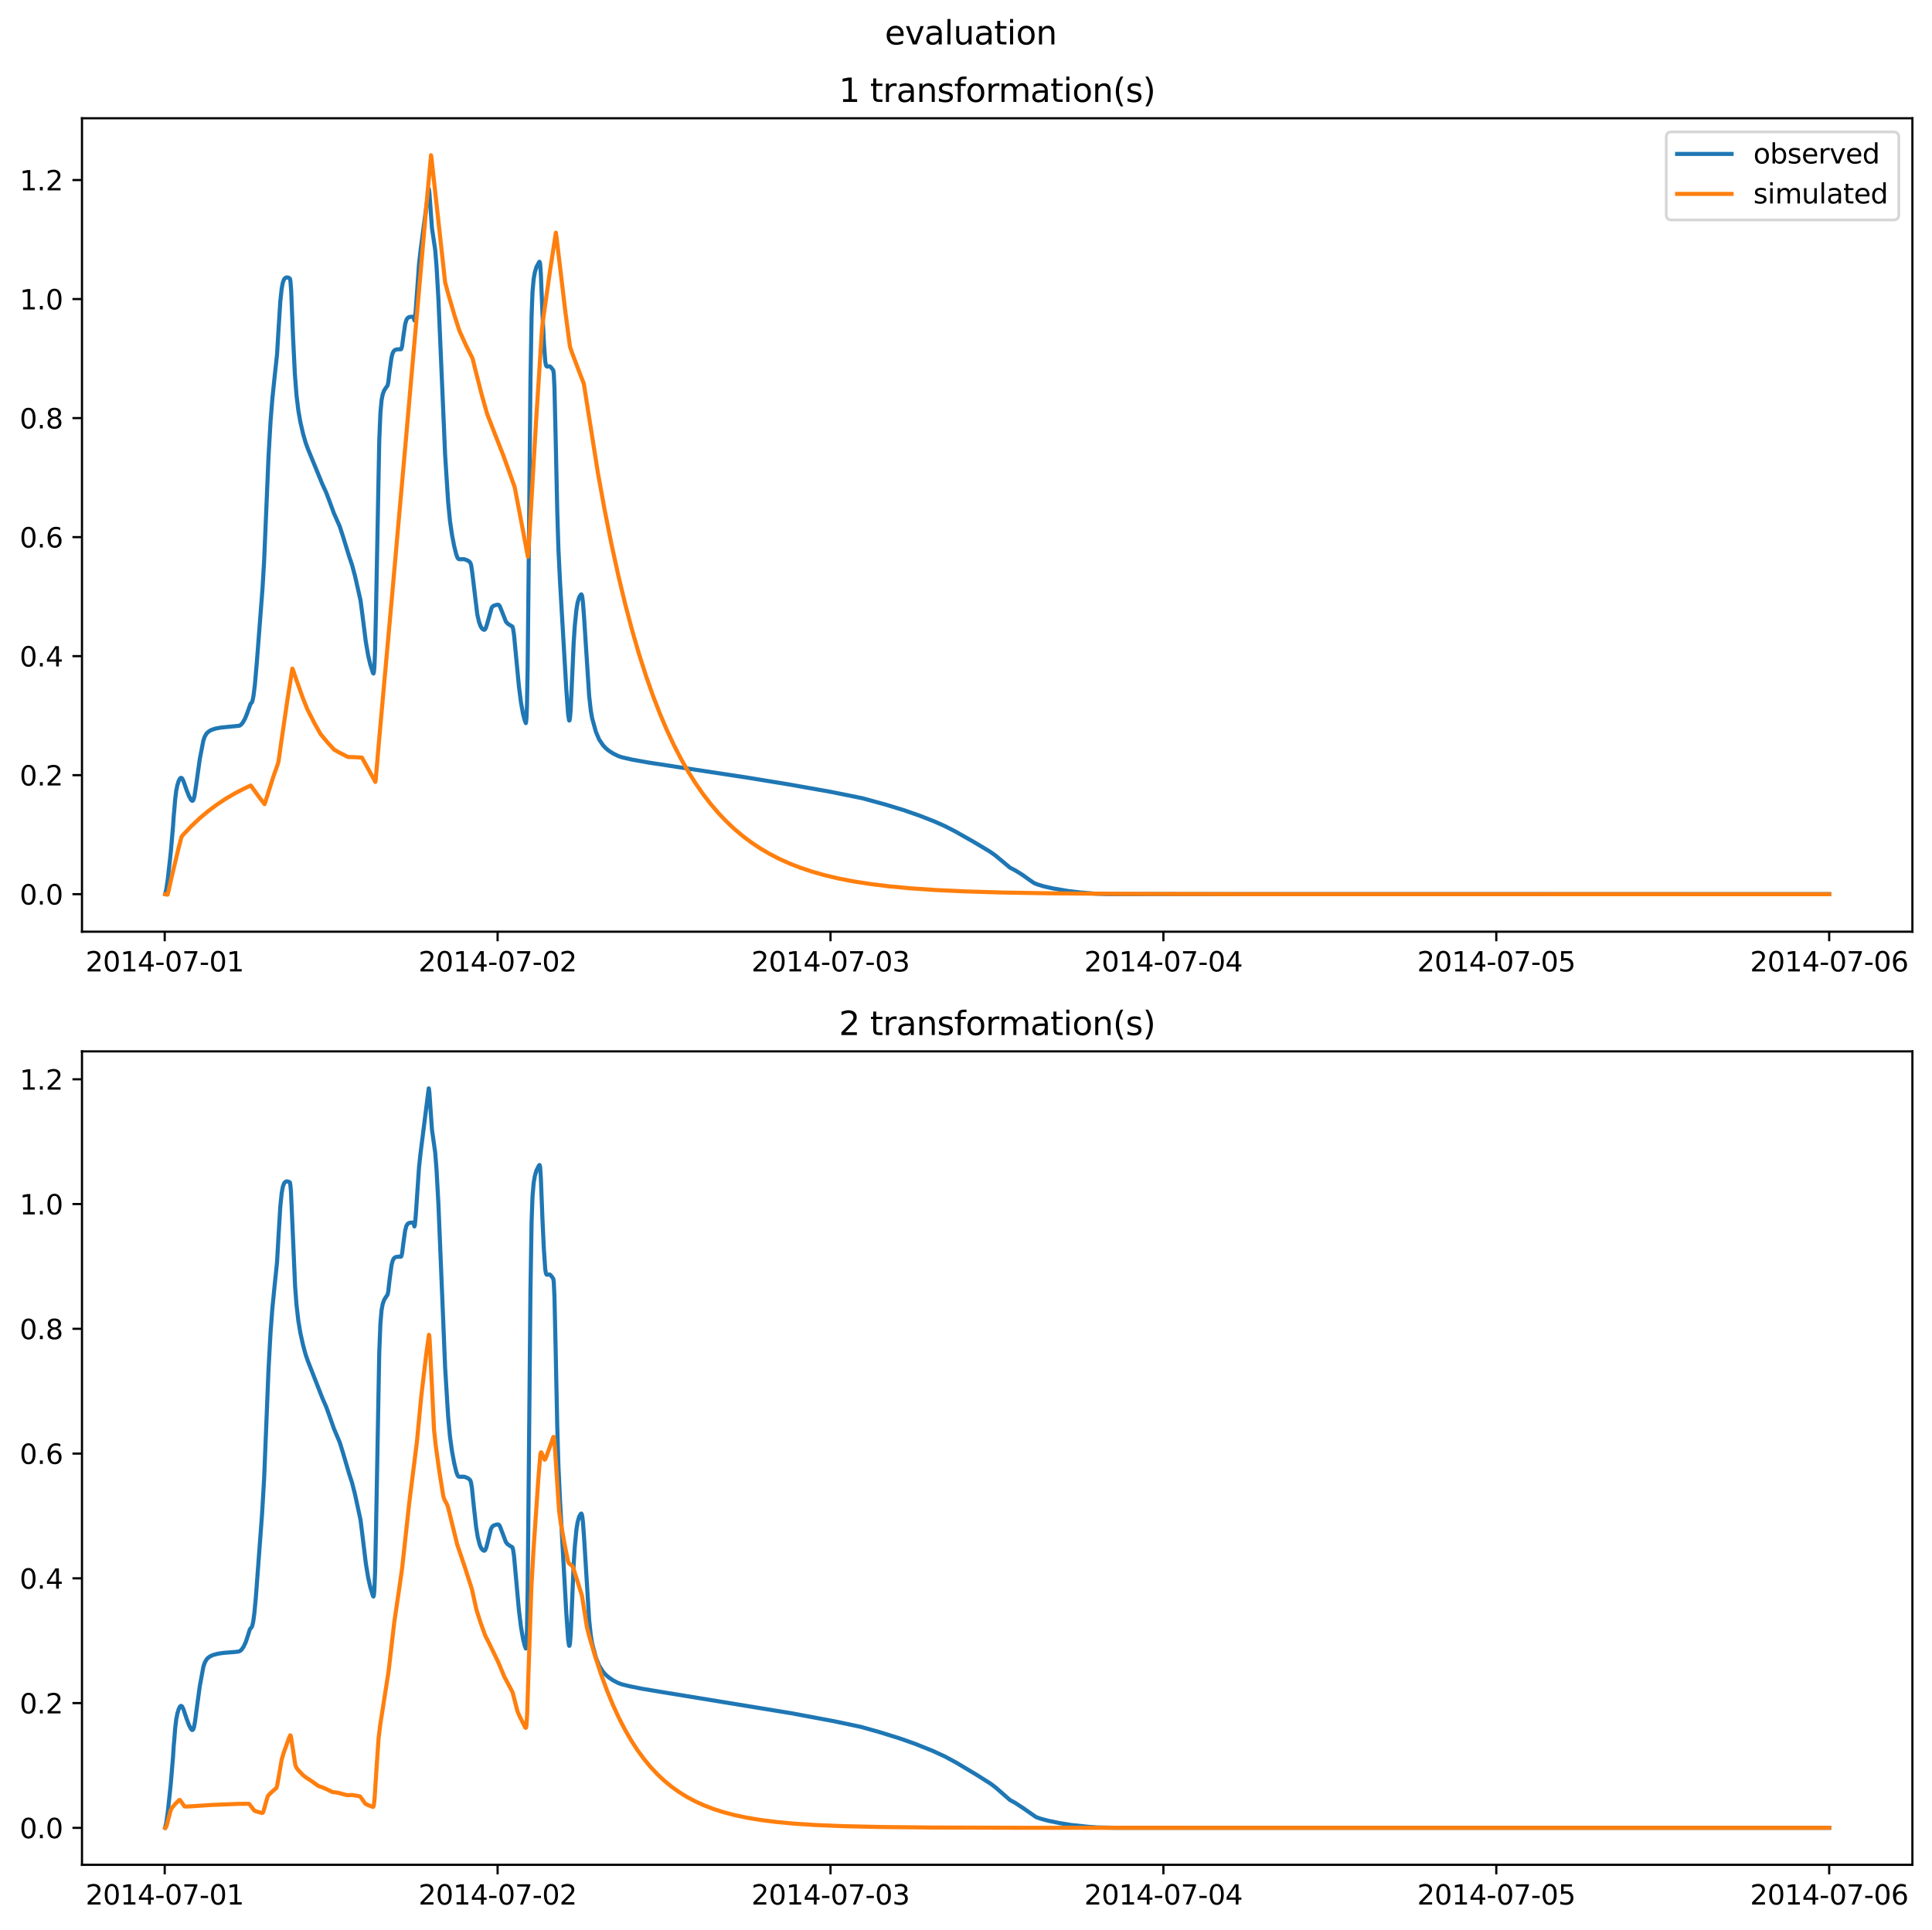 <?xml version="1.0" encoding="utf-8" standalone="no"?>
<!DOCTYPE svg PUBLIC "-//W3C//DTD SVG 1.1//EN"
  "http://www.w3.org/Graphics/SVG/1.1/DTD/svg11.dtd">
<svg xmlns:xlink="http://www.w3.org/1999/xlink" width="709.427pt" height="708.798pt" viewBox="0 0 709.427 708.798" xmlns="http://www.w3.org/2000/svg" version="1.1">
 <defs>
  <style type="text/css">*{stroke-linejoin: round; stroke-linecap: butt}</style>
 </defs>
 <g id="figure_1">
  <g id="patch_1">
   <path d="M 0 708.798 
L 709.427 708.798 
L 709.427 0 
L 0 0 
z
" style="fill: #ffffff"/>
  </g>
  <g id="axes_1">
   <g id="patch_2">
    <path d="M 30.103 342.2 
L 702.227 342.2 
L 702.227 43.44 
L 30.103 43.44 
z
" style="fill: #ffffff"/>
   </g>
   <g id="matplotlib.axis_1">
    <g id="xtick_1">
     <g id="line2d_1">
      <defs>
       <path id="mf7e2130d3d" d="M 0 0 
L 0 3.5 
" style="stroke: #000000; stroke-width: 0.8"/>
      </defs>
      <g>
       <use xlink:href="#mf7e2130d3d" x="60.484" y="342.2" style="stroke: #000000; stroke-width: 0.8"/>
      </g>
     </g>
     <g id="text_1">
      <!-- 2014-07-01 -->
      <g transform="translate(31.427 356.798) scale(0.1 -0.1)">
       <defs>
        <path id="DejaVuSans-32" d="M 1228 531 
L 3431 531 
L 3431 0 
L 469 0 
L 469 531 
Q 828 903 1448 1529 
Q 2069 2156 2228 2338 
Q 2531 2678 2651 2914 
Q 2772 3150 2772 3378 
Q 2772 3750 2511 3984 
Q 2250 4219 1831 4219 
Q 1534 4219 1204 4116 
Q 875 4013 500 3803 
L 500 4441 
Q 881 4594 1212 4672 
Q 1544 4750 1819 4750 
Q 2544 4750 2975 4387 
Q 3406 4025 3406 3419 
Q 3406 3131 3298 2873 
Q 3191 2616 2906 2266 
Q 2828 2175 2409 1742 
Q 1991 1309 1228 531 
z
" transform="scale(0.016)"/>
        <path id="DejaVuSans-30" d="M 2034 4250 
Q 1547 4250 1301 3770 
Q 1056 3291 1056 2328 
Q 1056 1369 1301 889 
Q 1547 409 2034 409 
Q 2525 409 2770 889 
Q 3016 1369 3016 2328 
Q 3016 3291 2770 3770 
Q 2525 4250 2034 4250 
z
M 2034 4750 
Q 2819 4750 3233 4129 
Q 3647 3509 3647 2328 
Q 3647 1150 3233 529 
Q 2819 -91 2034 -91 
Q 1250 -91 836 529 
Q 422 1150 422 2328 
Q 422 3509 836 4129 
Q 1250 4750 2034 4750 
z
" transform="scale(0.016)"/>
        <path id="DejaVuSans-31" d="M 794 531 
L 1825 531 
L 1825 4091 
L 703 3866 
L 703 4441 
L 1819 4666 
L 2450 4666 
L 2450 531 
L 3481 531 
L 3481 0 
L 794 0 
L 794 531 
z
" transform="scale(0.016)"/>
        <path id="DejaVuSans-34" d="M 2419 4116 
L 825 1625 
L 2419 1625 
L 2419 4116 
z
M 2253 4666 
L 3047 4666 
L 3047 1625 
L 3713 1625 
L 3713 1100 
L 3047 1100 
L 3047 0 
L 2419 0 
L 2419 1100 
L 313 1100 
L 313 1709 
L 2253 4666 
z
" transform="scale(0.016)"/>
        <path id="DejaVuSans-2d" d="M 313 2009 
L 1997 2009 
L 1997 1497 
L 313 1497 
L 313 2009 
z
" transform="scale(0.016)"/>
        <path id="DejaVuSans-37" d="M 525 4666 
L 3525 4666 
L 3525 4397 
L 1831 0 
L 1172 0 
L 2766 4134 
L 525 4134 
L 525 4666 
z
" transform="scale(0.016)"/>
       </defs>
       <use xlink:href="#DejaVuSans-32"/>
       <use xlink:href="#DejaVuSans-30" x="63.623"/>
       <use xlink:href="#DejaVuSans-31" x="127.246"/>
       <use xlink:href="#DejaVuSans-34" x="190.869"/>
       <use xlink:href="#DejaVuSans-2d" x="254.492"/>
       <use xlink:href="#DejaVuSans-30" x="290.576"/>
       <use xlink:href="#DejaVuSans-37" x="354.199"/>
       <use xlink:href="#DejaVuSans-2d" x="417.822"/>
       <use xlink:href="#DejaVuSans-30" x="453.906"/>
       <use xlink:href="#DejaVuSans-31" x="517.529"/>
      </g>
     </g>
    </g>
    <g id="xtick_2">
     <g id="line2d_2">
      <g>
       <use xlink:href="#mf7e2130d3d" x="182.723" y="342.2" style="stroke: #000000; stroke-width: 0.8"/>
      </g>
     </g>
     <g id="text_2">
      <!-- 2014-07-02 -->
      <g transform="translate(153.665 356.798) scale(0.1 -0.1)">
       <use xlink:href="#DejaVuSans-32"/>
       <use xlink:href="#DejaVuSans-30" x="63.623"/>
       <use xlink:href="#DejaVuSans-31" x="127.246"/>
       <use xlink:href="#DejaVuSans-34" x="190.869"/>
       <use xlink:href="#DejaVuSans-2d" x="254.492"/>
       <use xlink:href="#DejaVuSans-30" x="290.576"/>
       <use xlink:href="#DejaVuSans-37" x="354.199"/>
       <use xlink:href="#DejaVuSans-2d" x="417.822"/>
       <use xlink:href="#DejaVuSans-30" x="453.906"/>
       <use xlink:href="#DejaVuSans-32" x="517.529"/>
      </g>
     </g>
    </g>
    <g id="xtick_3">
     <g id="line2d_3">
      <g>
       <use xlink:href="#mf7e2130d3d" x="304.961" y="342.2" style="stroke: #000000; stroke-width: 0.8"/>
      </g>
     </g>
     <g id="text_3">
      <!-- 2014-07-03 -->
      <g transform="translate(275.903 356.798) scale(0.1 -0.1)">
       <defs>
        <path id="DejaVuSans-33" d="M 2597 2516 
Q 3050 2419 3304 2112 
Q 3559 1806 3559 1356 
Q 3559 666 3084 287 
Q 2609 -91 1734 -91 
Q 1441 -91 1130 -33 
Q 819 25 488 141 
L 488 750 
Q 750 597 1062 519 
Q 1375 441 1716 441 
Q 2309 441 2620 675 
Q 2931 909 2931 1356 
Q 2931 1769 2642 2001 
Q 2353 2234 1838 2234 
L 1294 2234 
L 1294 2753 
L 1863 2753 
Q 2328 2753 2575 2939 
Q 2822 3125 2822 3475 
Q 2822 3834 2567 4026 
Q 2313 4219 1838 4219 
Q 1578 4219 1281 4162 
Q 984 4106 628 3988 
L 628 4550 
Q 988 4650 1302 4700 
Q 1616 4750 1894 4750 
Q 2613 4750 3031 4423 
Q 3450 4097 3450 3541 
Q 3450 3153 3228 2886 
Q 3006 2619 2597 2516 
z
" transform="scale(0.016)"/>
       </defs>
       <use xlink:href="#DejaVuSans-32"/>
       <use xlink:href="#DejaVuSans-30" x="63.623"/>
       <use xlink:href="#DejaVuSans-31" x="127.246"/>
       <use xlink:href="#DejaVuSans-34" x="190.869"/>
       <use xlink:href="#DejaVuSans-2d" x="254.492"/>
       <use xlink:href="#DejaVuSans-30" x="290.576"/>
       <use xlink:href="#DejaVuSans-37" x="354.199"/>
       <use xlink:href="#DejaVuSans-2d" x="417.822"/>
       <use xlink:href="#DejaVuSans-30" x="453.906"/>
       <use xlink:href="#DejaVuSans-33" x="517.529"/>
      </g>
     </g>
    </g>
    <g id="xtick_4">
     <g id="line2d_4">
      <g>
       <use xlink:href="#mf7e2130d3d" x="427.199" y="342.2" style="stroke: #000000; stroke-width: 0.8"/>
      </g>
     </g>
     <g id="text_4">
      <!-- 2014-07-04 -->
      <g transform="translate(398.141 356.798) scale(0.1 -0.1)">
       <use xlink:href="#DejaVuSans-32"/>
       <use xlink:href="#DejaVuSans-30" x="63.623"/>
       <use xlink:href="#DejaVuSans-31" x="127.246"/>
       <use xlink:href="#DejaVuSans-34" x="190.869"/>
       <use xlink:href="#DejaVuSans-2d" x="254.492"/>
       <use xlink:href="#DejaVuSans-30" x="290.576"/>
       <use xlink:href="#DejaVuSans-37" x="354.199"/>
       <use xlink:href="#DejaVuSans-2d" x="417.822"/>
       <use xlink:href="#DejaVuSans-30" x="453.906"/>
       <use xlink:href="#DejaVuSans-34" x="517.529"/>
      </g>
     </g>
    </g>
    <g id="xtick_5">
     <g id="line2d_5">
      <g>
       <use xlink:href="#mf7e2130d3d" x="549.437" y="342.2" style="stroke: #000000; stroke-width: 0.8"/>
      </g>
     </g>
     <g id="text_5">
      <!-- 2014-07-05 -->
      <g transform="translate(520.38 356.798) scale(0.1 -0.1)">
       <defs>
        <path id="DejaVuSans-35" d="M 691 4666 
L 3169 4666 
L 3169 4134 
L 1269 4134 
L 1269 2991 
Q 1406 3038 1543 3061 
Q 1681 3084 1819 3084 
Q 2600 3084 3056 2656 
Q 3513 2228 3513 1497 
Q 3513 744 3044 326 
Q 2575 -91 1722 -91 
Q 1428 -91 1123 -41 
Q 819 9 494 109 
L 494 744 
Q 775 591 1075 516 
Q 1375 441 1709 441 
Q 2250 441 2565 725 
Q 2881 1009 2881 1497 
Q 2881 1984 2565 2268 
Q 2250 2553 1709 2553 
Q 1456 2553 1204 2497 
Q 953 2441 691 2322 
L 691 4666 
z
" transform="scale(0.016)"/>
       </defs>
       <use xlink:href="#DejaVuSans-32"/>
       <use xlink:href="#DejaVuSans-30" x="63.623"/>
       <use xlink:href="#DejaVuSans-31" x="127.246"/>
       <use xlink:href="#DejaVuSans-34" x="190.869"/>
       <use xlink:href="#DejaVuSans-2d" x="254.492"/>
       <use xlink:href="#DejaVuSans-30" x="290.576"/>
       <use xlink:href="#DejaVuSans-37" x="354.199"/>
       <use xlink:href="#DejaVuSans-2d" x="417.822"/>
       <use xlink:href="#DejaVuSans-30" x="453.906"/>
       <use xlink:href="#DejaVuSans-35" x="517.529"/>
      </g>
     </g>
    </g>
    <g id="xtick_6">
     <g id="line2d_6">
      <g>
       <use xlink:href="#mf7e2130d3d" x="671.676" y="342.2" style="stroke: #000000; stroke-width: 0.8"/>
      </g>
     </g>
     <g id="text_6">
      <!-- 2014-07-06 -->
      <g transform="translate(642.618 356.798) scale(0.1 -0.1)">
       <defs>
        <path id="DejaVuSans-36" d="M 2113 2584 
Q 1688 2584 1439 2293 
Q 1191 2003 1191 1497 
Q 1191 994 1439 701 
Q 1688 409 2113 409 
Q 2538 409 2786 701 
Q 3034 994 3034 1497 
Q 3034 2003 2786 2293 
Q 2538 2584 2113 2584 
z
M 3366 4563 
L 3366 3988 
Q 3128 4100 2886 4159 
Q 2644 4219 2406 4219 
Q 1781 4219 1451 3797 
Q 1122 3375 1075 2522 
Q 1259 2794 1537 2939 
Q 1816 3084 2150 3084 
Q 2853 3084 3261 2657 
Q 3669 2231 3669 1497 
Q 3669 778 3244 343 
Q 2819 -91 2113 -91 
Q 1303 -91 875 529 
Q 447 1150 447 2328 
Q 447 3434 972 4092 
Q 1497 4750 2381 4750 
Q 2619 4750 2861 4703 
Q 3103 4656 3366 4563 
z
" transform="scale(0.016)"/>
       </defs>
       <use xlink:href="#DejaVuSans-32"/>
       <use xlink:href="#DejaVuSans-30" x="63.623"/>
       <use xlink:href="#DejaVuSans-31" x="127.246"/>
       <use xlink:href="#DejaVuSans-34" x="190.869"/>
       <use xlink:href="#DejaVuSans-2d" x="254.492"/>
       <use xlink:href="#DejaVuSans-30" x="290.576"/>
       <use xlink:href="#DejaVuSans-37" x="354.199"/>
       <use xlink:href="#DejaVuSans-2d" x="417.822"/>
       <use xlink:href="#DejaVuSans-30" x="453.906"/>
       <use xlink:href="#DejaVuSans-36" x="517.529"/>
      </g>
     </g>
    </g>
   </g>
   <g id="matplotlib.axis_2">
    <g id="ytick_1">
     <g id="line2d_7">
      <defs>
       <path id="m7d91752e37" d="M 0 0 
L -3.5 0 
" style="stroke: #000000; stroke-width: 0.8"/>
      </defs>
      <g>
       <use xlink:href="#m7d91752e37" x="30.103" y="328.421" style="stroke: #000000; stroke-width: 0.8"/>
      </g>
     </g>
     <g id="text_7">
      <!-- 0.0 -->
      <g transform="translate(7.2 332.22) scale(0.1 -0.1)">
       <defs>
        <path id="DejaVuSans-2e" d="M 684 794 
L 1344 794 
L 1344 0 
L 684 0 
L 684 794 
z
" transform="scale(0.016)"/>
       </defs>
       <use xlink:href="#DejaVuSans-30"/>
       <use xlink:href="#DejaVuSans-2e" x="63.623"/>
       <use xlink:href="#DejaVuSans-30" x="95.41"/>
      </g>
     </g>
    </g>
    <g id="ytick_2">
     <g id="line2d_8">
      <g>
       <use xlink:href="#m7d91752e37" x="30.103" y="284.705" style="stroke: #000000; stroke-width: 0.8"/>
      </g>
     </g>
     <g id="text_8">
      <!-- 0.2 -->
      <g transform="translate(7.2 288.504) scale(0.1 -0.1)">
       <use xlink:href="#DejaVuSans-30"/>
       <use xlink:href="#DejaVuSans-2e" x="63.623"/>
       <use xlink:href="#DejaVuSans-32" x="95.41"/>
      </g>
     </g>
    </g>
    <g id="ytick_3">
     <g id="line2d_9">
      <g>
       <use xlink:href="#m7d91752e37" x="30.103" y="240.989" style="stroke: #000000; stroke-width: 0.8"/>
      </g>
     </g>
     <g id="text_9">
      <!-- 0.4 -->
      <g transform="translate(7.2 244.789) scale(0.1 -0.1)">
       <use xlink:href="#DejaVuSans-30"/>
       <use xlink:href="#DejaVuSans-2e" x="63.623"/>
       <use xlink:href="#DejaVuSans-34" x="95.41"/>
      </g>
     </g>
    </g>
    <g id="ytick_4">
     <g id="line2d_10">
      <g>
       <use xlink:href="#m7d91752e37" x="30.103" y="197.274" style="stroke: #000000; stroke-width: 0.8"/>
      </g>
     </g>
     <g id="text_10">
      <!-- 0.6 -->
      <g transform="translate(7.2 201.073) scale(0.1 -0.1)">
       <use xlink:href="#DejaVuSans-30"/>
       <use xlink:href="#DejaVuSans-2e" x="63.623"/>
       <use xlink:href="#DejaVuSans-36" x="95.41"/>
      </g>
     </g>
    </g>
    <g id="ytick_5">
     <g id="line2d_11">
      <g>
       <use xlink:href="#m7d91752e37" x="30.103" y="153.558" style="stroke: #000000; stroke-width: 0.8"/>
      </g>
     </g>
     <g id="text_11">
      <!-- 0.8 -->
      <g transform="translate(7.2 157.357) scale(0.1 -0.1)">
       <defs>
        <path id="DejaVuSans-38" d="M 2034 2216 
Q 1584 2216 1326 1975 
Q 1069 1734 1069 1313 
Q 1069 891 1326 650 
Q 1584 409 2034 409 
Q 2484 409 2743 651 
Q 3003 894 3003 1313 
Q 3003 1734 2745 1975 
Q 2488 2216 2034 2216 
z
M 1403 2484 
Q 997 2584 770 2862 
Q 544 3141 544 3541 
Q 544 4100 942 4425 
Q 1341 4750 2034 4750 
Q 2731 4750 3128 4425 
Q 3525 4100 3525 3541 
Q 3525 3141 3298 2862 
Q 3072 2584 2669 2484 
Q 3125 2378 3379 2068 
Q 3634 1759 3634 1313 
Q 3634 634 3220 271 
Q 2806 -91 2034 -91 
Q 1263 -91 848 271 
Q 434 634 434 1313 
Q 434 1759 690 2068 
Q 947 2378 1403 2484 
z
M 1172 3481 
Q 1172 3119 1398 2916 
Q 1625 2713 2034 2713 
Q 2441 2713 2670 2916 
Q 2900 3119 2900 3481 
Q 2900 3844 2670 4047 
Q 2441 4250 2034 4250 
Q 1625 4250 1398 4047 
Q 1172 3844 1172 3481 
z
" transform="scale(0.016)"/>
       </defs>
       <use xlink:href="#DejaVuSans-30"/>
       <use xlink:href="#DejaVuSans-2e" x="63.623"/>
       <use xlink:href="#DejaVuSans-38" x="95.41"/>
      </g>
     </g>
    </g>
    <g id="ytick_6">
     <g id="line2d_12">
      <g>
       <use xlink:href="#m7d91752e37" x="30.103" y="109.842" style="stroke: #000000; stroke-width: 0.8"/>
      </g>
     </g>
     <g id="text_12">
      <!-- 1.0 -->
      <g transform="translate(7.2 113.641) scale(0.1 -0.1)">
       <use xlink:href="#DejaVuSans-31"/>
       <use xlink:href="#DejaVuSans-2e" x="63.623"/>
       <use xlink:href="#DejaVuSans-30" x="95.41"/>
      </g>
     </g>
    </g>
    <g id="ytick_7">
     <g id="line2d_13">
      <g>
       <use xlink:href="#m7d91752e37" x="30.103" y="66.126" style="stroke: #000000; stroke-width: 0.8"/>
      </g>
     </g>
     <g id="text_13">
      <!-- 1.2 -->
      <g transform="translate(7.2 69.926) scale(0.1 -0.1)">
       <use xlink:href="#DejaVuSans-31"/>
       <use xlink:href="#DejaVuSans-2e" x="63.623"/>
       <use xlink:href="#DejaVuSans-32" x="95.41"/>
      </g>
     </g>
    </g>
   </g>
   <g id="line2d_14">
    <path d="M 60.654 328.337 
L 61.079 326.494 
L 61.588 323.043 
L 62.692 313.195 
L 63.54 303.494 
L 63.795 299.567 
L 63.965 297.918 
L 64.304 293.76 
L 64.474 292.363 
L 64.729 290.263 
L 64.899 289.549 
L 65.153 288.244 
L 65.323 287.825 
L 65.578 286.9 
L 65.747 286.623 
L 66.002 286.043 
L 66.257 285.811 
L 66.427 285.676 
L 66.851 285.869 
L 67.36 286.84 
L 68.549 290.27 
L 69.398 292.413 
L 70.162 293.801 
L 70.586 294.14 
L 70.841 294.031 
L 71.095 293.564 
L 71.435 292.233 
L 72.029 288.307 
L 73.387 278.652 
L 74.661 272.062 
L 75.17 270.549 
L 75.849 269.407 
L 76.613 268.681 
L 77.547 268.134 
L 78.99 267.629 
L 81.112 267.228 
L 83.829 266.956 
L 87.903 266.554 
L 88.497 266.173 
L 89.092 265.491 
L 89.94 264.015 
L 90.62 262.342 
L 91.978 258.536 
L 92.487 257.987 
L 92.742 257.273 
L 93.081 255.579 
L 93.591 251.491 
L 94.355 242.685 
L 96.392 216.129 
L 96.986 206.037 
L 97.665 189.99 
L 98.599 167.667 
L 99.363 154.551 
L 100.042 146.061 
L 100.976 137.146 
L 101.74 130.068 
L 102.249 121.406 
L 102.928 110.71 
L 103.438 105.986 
L 103.862 103.768 
L 104.286 102.639 
L 104.711 102.107 
L 105.135 101.914 
L 105.645 101.905 
L 106.154 102.087 
L 106.494 102.402 
L 106.663 103.464 
L 106.918 106.749 
L 107.597 123.614 
L 108.276 137.359 
L 108.87 145.119 
L 109.549 150.744 
L 110.313 155.09 
L 111.332 159.469 
L 112.266 162.692 
L 113.03 164.789 
L 118.378 177.851 
L 119.821 181.002 
L 121.094 184.386 
L 122.622 188.544 
L 124.744 193.323 
L 125.933 196.983 
L 128.225 204.404 
L 129.243 207.402 
L 130.347 211.505 
L 132.384 220.524 
L 132.978 225.03 
L 134.337 235.787 
L 135.186 240.723 
L 135.95 243.992 
L 136.968 247.222 
L 137.138 247.366 
L 137.308 246.743 
L 137.478 244.877 
L 137.732 238.873 
L 138.072 223.844 
L 139.26 161.936 
L 139.685 151.704 
L 140.109 147.009 
L 140.534 144.836 
L 141.043 143.467 
L 141.637 142.523 
L 142.316 141.586 
L 142.571 140.411 
L 143.08 136.159 
L 143.759 131.329 
L 144.184 129.696 
L 144.608 128.914 
L 145.033 128.54 
L 145.627 128.333 
L 146.561 128.284 
L 147.24 128.286 
L 147.409 128.047 
L 147.664 127.027 
L 148.173 123.132 
L 148.768 119.129 
L 149.192 117.593 
L 149.616 116.875 
L 150.041 116.551 
L 150.635 116.376 
L 151.654 116.333 
L 151.824 116.359 
L 152.163 117.689 
L 152.333 117.268 
L 152.672 113.751 
L 153.861 96.974 
L 154.455 91.749 
L 157.426 69.304 
L 157.511 69.501 
L 157.681 70.911 
L 158.615 83.753 
L 159.803 91.781 
L 160.312 98.089 
L 160.991 109.947 
L 162.18 137.498 
L 163.453 167.168 
L 164.557 184.286 
L 165.236 191.366 
L 166 196.591 
L 166.764 200.527 
L 167.528 203.603 
L 168.037 204.944 
L 168.377 205.311 
L 168.801 205.398 
L 170.499 205.384 
L 171.772 205.884 
L 172.451 206.376 
L 172.791 206.873 
L 173.045 207.785 
L 173.385 210.077 
L 175.253 225.591 
L 175.847 228.264 
L 176.441 229.945 
L 176.95 230.779 
L 177.375 231.171 
L 177.799 231.33 
L 178.054 231.2 
L 178.393 230.661 
L 178.818 229.36 
L 180.516 223.251 
L 180.855 222.804 
L 181.28 222.467 
L 182.468 222.114 
L 183.062 222.141 
L 183.402 222.462 
L 183.741 223.16 
L 185.779 228.326 
L 186.373 229.012 
L 187.052 229.471 
L 188.155 230.126 
L 188.41 230.95 
L 188.75 233.18 
L 189.344 239.44 
L 190.532 251.963 
L 191.296 257.975 
L 192.06 262.203 
L 192.655 264.506 
L 193.079 265.591 
L 193.164 265.296 
L 193.334 263.37 
L 193.503 258.98 
L 193.758 244.987 
L 194.098 211.253 
L 194.777 140.297 
L 195.201 115.981 
L 195.541 107.144 
L 195.965 102.418 
L 196.39 100.032 
L 196.984 98.078 
L 197.918 96.339 
L 198.087 96.152 
L 198.172 96.23 
L 198.342 96.99 
L 198.597 100.587 
L 199.191 115.173 
L 199.7 125.52 
L 200.21 132.665 
L 200.464 134.111 
L 200.719 134.563 
L 200.889 134.617 
L 201.822 134.519 
L 202.247 134.834 
L 202.841 135.556 
L 203.181 136.065 
L 203.35 137.257 
L 203.605 142.635 
L 204.029 160.586 
L 204.624 187.757 
L 205.048 201.482 
L 205.642 213.71 
L 207.934 252.941 
L 208.613 262.328 
L 208.953 264.546 
L 209.038 264.657 
L 209.123 264.575 
L 209.293 263.746 
L 209.547 260.71 
L 209.887 253.369 
L 210.651 236.088 
L 211.075 229.75 
L 211.669 223.892 
L 212.094 221.321 
L 212.688 219.338 
L 213.282 218.39 
L 213.452 218.29 
L 213.622 218.516 
L 213.792 219.151 
L 214.046 221.103 
L 214.471 226.72 
L 216.338 255.559 
L 216.932 260.915 
L 217.442 263.837 
L 218.8 268.746 
L 219.988 271.564 
L 221.431 273.717 
L 222.45 274.811 
L 223.554 275.729 
L 225.167 276.765 
L 227.034 277.681 
L 228.392 278.146 
L 231.958 278.966 
L 237.815 280.02 
L 249.954 281.883 
L 274.741 285.658 
L 289.342 288.049 
L 304.791 290.782 
L 316.675 293.181 
L 325.249 295.532 
L 331.701 297.506 
L 337.558 299.535 
L 343.075 301.691 
L 346.811 303.351 
L 350.715 305.341 
L 357.676 309.294 
L 363.449 312.753 
L 365.401 314.123 
L 368.372 316.581 
L 370.834 318.655 
L 372.871 319.726 
L 375.333 321.253 
L 377.795 323.013 
L 379.577 324.249 
L 380.766 324.779 
L 383.142 325.508 
L 386.623 326.296 
L 392.225 327.257 
L 396.725 327.79 
L 401.988 328.221 
L 406.571 328.398 
L 407.251 328.401 
L 671.676 328.401 
L 671.676 328.401 
" clip-path="url(#pb4fdb8b7c5)" style="fill: none; stroke: #1f77b4; stroke-width: 1.5; stroke-linecap: square"/>
   </g>
   <g id="line2d_15">
    <path d="M 60.654 328.421 
L 61.503 328.601 
L 61.673 328.153 
L 63.031 322.109 
L 65.578 311.456 
L 66.681 307.292 
L 67.445 306.394 
L 70.331 303.358 
L 73.302 300.555 
L 76.358 297.979 
L 79.499 295.619 
L 82.81 293.412 
L 86.205 291.415 
L 89.771 289.572 
L 92.063 288.497 
L 92.487 289.054 
L 95.288 292.952 
L 97.156 295.366 
L 97.495 294.385 
L 100.212 285.725 
L 101.994 280.678 
L 102.249 279.808 
L 103.013 274.4 
L 105.475 257.479 
L 107.342 245.573 
L 107.512 245.807 
L 108.701 249.337 
L 111.247 256.49 
L 112.86 260.506 
L 115.492 265.681 
L 117.699 269.587 
L 120.16 272.561 
L 122.707 275.336 
L 124.66 276.446 
L 127.8 278.036 
L 130.092 278.093 
L 132.894 278.251 
L 134.591 281.299 
L 137.562 286.715 
L 137.817 287.191 
L 137.987 286.116 
L 139.09 273.133 
L 141.552 245.623 
L 144.099 217.344 
L 146.561 189.402 
L 149.277 158.873 
L 151.739 130.755 
L 154.37 100.898 
L 156.832 72.584 
L 158.275 57.02 
L 158.445 58.082 
L 163.453 103.731 
L 164.387 107.232 
L 166.934 116.018 
L 168.716 121.527 
L 171.178 126.978 
L 173.3 131.2 
L 173.555 131.771 
L 174.404 135.231 
L 176.95 145.214 
L 178.903 152.089 
L 181.364 158.471 
L 184.845 167.349 
L 187.391 174.427 
L 189.004 178.978 
L 192.145 195.456 
L 193.503 202.695 
L 193.843 204.512 
L 193.928 204.115 
L 194.267 198.794 
L 196.899 153.894 
L 199.021 120.708 
L 199.615 116.016 
L 202.077 98.721 
L 204.114 85.457 
L 204.369 87.22 
L 207.595 114.494 
L 209.293 127.342 
L 210.141 129.801 
L 212.688 136.544 
L 214.386 140.952 
L 219.564 173.77 
L 222.026 187.314 
L 224.487 199.672 
L 227.034 211.318 
L 229.581 221.91 
L 232.127 231.544 
L 234.674 240.306 
L 237.221 248.276 
L 239.767 255.525 
L 242.314 262.118 
L 244.86 268.115 
L 247.492 273.743 
L 250.123 278.845 
L 252.755 283.471 
L 255.471 287.794 
L 258.188 291.701 
L 260.989 295.337 
L 263.79 298.613 
L 266.677 301.65 
L 269.648 304.453 
L 272.704 307.03 
L 275.844 309.39 
L 279.155 311.597 
L 282.551 313.594 
L 286.116 315.437 
L 289.936 317.158 
L 293.926 318.712 
L 298.255 320.157 
L 302.924 321.475 
L 307.932 322.657 
L 313.45 323.727 
L 319.562 324.682 
L 326.438 325.526 
L 334.247 326.257 
L 343.33 326.878 
L 354.196 327.391 
L 367.778 327.8 
L 385.604 328.101 
L 411.58 328.299 
L 458.268 328.4 
L 624.733 328.421 
L 671.676 328.421 
L 671.676 328.421 
" clip-path="url(#pb4fdb8b7c5)" style="fill: none; stroke: #ff7f0e; stroke-width: 1.5; stroke-linecap: square"/>
   </g>
   <g id="patch_3">
    <path d="M 30.103 342.2 
L 30.103 43.44 
" style="fill: none; stroke: #000000; stroke-width: 0.8; stroke-linejoin: miter; stroke-linecap: square"/>
   </g>
   <g id="patch_4">
    <path d="M 702.227 342.2 
L 702.227 43.44 
" style="fill: none; stroke: #000000; stroke-width: 0.8; stroke-linejoin: miter; stroke-linecap: square"/>
   </g>
   <g id="patch_5">
    <path d="M 30.103 342.2 
L 702.227 342.2 
" style="fill: none; stroke: #000000; stroke-width: 0.8; stroke-linejoin: miter; stroke-linecap: square"/>
   </g>
   <g id="patch_6">
    <path d="M 30.103 43.44 
L 702.227 43.44 
" style="fill: none; stroke: #000000; stroke-width: 0.8; stroke-linejoin: miter; stroke-linecap: square"/>
   </g>
   <g id="text_14">
    <!-- 1 transformation(s) -->
    <g transform="translate(308.05 37.44) scale(0.12 -0.12)">
     <defs>
      <path id="DejaVuSans-20" transform="scale(0.016)"/>
      <path id="DejaVuSans-74" d="M 1172 4494 
L 1172 3500 
L 2356 3500 
L 2356 3053 
L 1172 3053 
L 1172 1153 
Q 1172 725 1289 603 
Q 1406 481 1766 481 
L 2356 481 
L 2356 0 
L 1766 0 
Q 1100 0 847 248 
Q 594 497 594 1153 
L 594 3053 
L 172 3053 
L 172 3500 
L 594 3500 
L 594 4494 
L 1172 4494 
z
" transform="scale(0.016)"/>
      <path id="DejaVuSans-72" d="M 2631 2963 
Q 2534 3019 2420 3045 
Q 2306 3072 2169 3072 
Q 1681 3072 1420 2755 
Q 1159 2438 1159 1844 
L 1159 0 
L 581 0 
L 581 3500 
L 1159 3500 
L 1159 2956 
Q 1341 3275 1631 3429 
Q 1922 3584 2338 3584 
Q 2397 3584 2469 3576 
Q 2541 3569 2628 3553 
L 2631 2963 
z
" transform="scale(0.016)"/>
      <path id="DejaVuSans-61" d="M 2194 1759 
Q 1497 1759 1228 1600 
Q 959 1441 959 1056 
Q 959 750 1161 570 
Q 1363 391 1709 391 
Q 2188 391 2477 730 
Q 2766 1069 2766 1631 
L 2766 1759 
L 2194 1759 
z
M 3341 1997 
L 3341 0 
L 2766 0 
L 2766 531 
Q 2569 213 2275 61 
Q 1981 -91 1556 -91 
Q 1019 -91 701 211 
Q 384 513 384 1019 
Q 384 1609 779 1909 
Q 1175 2209 1959 2209 
L 2766 2209 
L 2766 2266 
Q 2766 2663 2505 2880 
Q 2244 3097 1772 3097 
Q 1472 3097 1187 3025 
Q 903 2953 641 2809 
L 641 3341 
Q 956 3463 1253 3523 
Q 1550 3584 1831 3584 
Q 2591 3584 2966 3190 
Q 3341 2797 3341 1997 
z
" transform="scale(0.016)"/>
      <path id="DejaVuSans-6e" d="M 3513 2113 
L 3513 0 
L 2938 0 
L 2938 2094 
Q 2938 2591 2744 2837 
Q 2550 3084 2163 3084 
Q 1697 3084 1428 2787 
Q 1159 2491 1159 1978 
L 1159 0 
L 581 0 
L 581 3500 
L 1159 3500 
L 1159 2956 
Q 1366 3272 1645 3428 
Q 1925 3584 2291 3584 
Q 2894 3584 3203 3211 
Q 3513 2838 3513 2113 
z
" transform="scale(0.016)"/>
      <path id="DejaVuSans-73" d="M 2834 3397 
L 2834 2853 
Q 2591 2978 2328 3040 
Q 2066 3103 1784 3103 
Q 1356 3103 1142 2972 
Q 928 2841 928 2578 
Q 928 2378 1081 2264 
Q 1234 2150 1697 2047 
L 1894 2003 
Q 2506 1872 2764 1633 
Q 3022 1394 3022 966 
Q 3022 478 2636 193 
Q 2250 -91 1575 -91 
Q 1294 -91 989 -36 
Q 684 19 347 128 
L 347 722 
Q 666 556 975 473 
Q 1284 391 1588 391 
Q 1994 391 2212 530 
Q 2431 669 2431 922 
Q 2431 1156 2273 1281 
Q 2116 1406 1581 1522 
L 1381 1569 
Q 847 1681 609 1914 
Q 372 2147 372 2553 
Q 372 3047 722 3315 
Q 1072 3584 1716 3584 
Q 2034 3584 2315 3537 
Q 2597 3491 2834 3397 
z
" transform="scale(0.016)"/>
      <path id="DejaVuSans-66" d="M 2375 4863 
L 2375 4384 
L 1825 4384 
Q 1516 4384 1395 4259 
Q 1275 4134 1275 3809 
L 1275 3500 
L 2222 3500 
L 2222 3053 
L 1275 3053 
L 1275 0 
L 697 0 
L 697 3053 
L 147 3053 
L 147 3500 
L 697 3500 
L 697 3744 
Q 697 4328 969 4595 
Q 1241 4863 1831 4863 
L 2375 4863 
z
" transform="scale(0.016)"/>
      <path id="DejaVuSans-6f" d="M 1959 3097 
Q 1497 3097 1228 2736 
Q 959 2375 959 1747 
Q 959 1119 1226 758 
Q 1494 397 1959 397 
Q 2419 397 2687 759 
Q 2956 1122 2956 1747 
Q 2956 2369 2687 2733 
Q 2419 3097 1959 3097 
z
M 1959 3584 
Q 2709 3584 3137 3096 
Q 3566 2609 3566 1747 
Q 3566 888 3137 398 
Q 2709 -91 1959 -91 
Q 1206 -91 779 398 
Q 353 888 353 1747 
Q 353 2609 779 3096 
Q 1206 3584 1959 3584 
z
" transform="scale(0.016)"/>
      <path id="DejaVuSans-6d" d="M 3328 2828 
Q 3544 3216 3844 3400 
Q 4144 3584 4550 3584 
Q 5097 3584 5394 3201 
Q 5691 2819 5691 2113 
L 5691 0 
L 5113 0 
L 5113 2094 
Q 5113 2597 4934 2840 
Q 4756 3084 4391 3084 
Q 3944 3084 3684 2787 
Q 3425 2491 3425 1978 
L 3425 0 
L 2847 0 
L 2847 2094 
Q 2847 2600 2669 2842 
Q 2491 3084 2119 3084 
Q 1678 3084 1418 2786 
Q 1159 2488 1159 1978 
L 1159 0 
L 581 0 
L 581 3500 
L 1159 3500 
L 1159 2956 
Q 1356 3278 1631 3431 
Q 1906 3584 2284 3584 
Q 2666 3584 2933 3390 
Q 3200 3197 3328 2828 
z
" transform="scale(0.016)"/>
      <path id="DejaVuSans-69" d="M 603 3500 
L 1178 3500 
L 1178 0 
L 603 0 
L 603 3500 
z
M 603 4863 
L 1178 4863 
L 1178 4134 
L 603 4134 
L 603 4863 
z
" transform="scale(0.016)"/>
      <path id="DejaVuSans-28" d="M 1984 4856 
Q 1566 4138 1362 3434 
Q 1159 2731 1159 2009 
Q 1159 1288 1364 580 
Q 1569 -128 1984 -844 
L 1484 -844 
Q 1016 -109 783 600 
Q 550 1309 550 2009 
Q 550 2706 781 3412 
Q 1013 4119 1484 4856 
L 1984 4856 
z
" transform="scale(0.016)"/>
      <path id="DejaVuSans-29" d="M 513 4856 
L 1013 4856 
Q 1481 4119 1714 3412 
Q 1947 2706 1947 2009 
Q 1947 1309 1714 600 
Q 1481 -109 1013 -844 
L 513 -844 
Q 928 -128 1133 580 
Q 1338 1288 1338 2009 
Q 1338 2731 1133 3434 
Q 928 4138 513 4856 
z
" transform="scale(0.016)"/>
     </defs>
     <use xlink:href="#DejaVuSans-31"/>
     <use xlink:href="#DejaVuSans-20" x="63.623"/>
     <use xlink:href="#DejaVuSans-74" x="95.41"/>
     <use xlink:href="#DejaVuSans-72" x="134.619"/>
     <use xlink:href="#DejaVuSans-61" x="175.732"/>
     <use xlink:href="#DejaVuSans-6e" x="237.012"/>
     <use xlink:href="#DejaVuSans-73" x="300.391"/>
     <use xlink:href="#DejaVuSans-66" x="352.49"/>
     <use xlink:href="#DejaVuSans-6f" x="387.695"/>
     <use xlink:href="#DejaVuSans-72" x="448.877"/>
     <use xlink:href="#DejaVuSans-6d" x="488.24"/>
     <use xlink:href="#DejaVuSans-61" x="585.652"/>
     <use xlink:href="#DejaVuSans-74" x="646.932"/>
     <use xlink:href="#DejaVuSans-69" x="686.141"/>
     <use xlink:href="#DejaVuSans-6f" x="713.924"/>
     <use xlink:href="#DejaVuSans-6e" x="775.105"/>
     <use xlink:href="#DejaVuSans-28" x="838.484"/>
     <use xlink:href="#DejaVuSans-73" x="877.498"/>
     <use xlink:href="#DejaVuSans-29" x="929.598"/>
    </g>
   </g>
   <g id="legend_1">
    <g id="patch_7">
     <path d="M 613.833 80.796 
L 695.227 80.796 
Q 697.227 80.796 697.227 78.796 
L 697.227 50.44 
Q 697.227 48.44 695.227 48.44 
L 613.833 48.44 
Q 611.833 48.44 611.833 50.44 
L 611.833 78.796 
Q 611.833 80.796 613.833 80.796 
z
" style="fill: #ffffff; opacity: 0.8; stroke: #cccccc; stroke-linejoin: miter"/>
    </g>
    <g id="line2d_16">
     <path d="M 615.833 56.538 
L 625.833 56.538 
L 635.833 56.538 
" style="fill: none; stroke: #1f77b4; stroke-width: 1.5; stroke-linecap: square"/>
    </g>
    <g id="text_15">
     <!-- observed -->
     <g transform="translate(643.833 60.038) scale(0.1 -0.1)">
      <defs>
       <path id="DejaVuSans-62" d="M 3116 1747 
Q 3116 2381 2855 2742 
Q 2594 3103 2138 3103 
Q 1681 3103 1420 2742 
Q 1159 2381 1159 1747 
Q 1159 1113 1420 752 
Q 1681 391 2138 391 
Q 2594 391 2855 752 
Q 3116 1113 3116 1747 
z
M 1159 2969 
Q 1341 3281 1617 3432 
Q 1894 3584 2278 3584 
Q 2916 3584 3314 3078 
Q 3713 2572 3713 1747 
Q 3713 922 3314 415 
Q 2916 -91 2278 -91 
Q 1894 -91 1617 61 
Q 1341 213 1159 525 
L 1159 0 
L 581 0 
L 581 4863 
L 1159 4863 
L 1159 2969 
z
" transform="scale(0.016)"/>
       <path id="DejaVuSans-65" d="M 3597 1894 
L 3597 1613 
L 953 1613 
Q 991 1019 1311 708 
Q 1631 397 2203 397 
Q 2534 397 2845 478 
Q 3156 559 3463 722 
L 3463 178 
Q 3153 47 2828 -22 
Q 2503 -91 2169 -91 
Q 1331 -91 842 396 
Q 353 884 353 1716 
Q 353 2575 817 3079 
Q 1281 3584 2069 3584 
Q 2775 3584 3186 3129 
Q 3597 2675 3597 1894 
z
M 3022 2063 
Q 3016 2534 2758 2815 
Q 2500 3097 2075 3097 
Q 1594 3097 1305 2825 
Q 1016 2553 972 2059 
L 3022 2063 
z
" transform="scale(0.016)"/>
       <path id="DejaVuSans-76" d="M 191 3500 
L 800 3500 
L 1894 563 
L 2988 3500 
L 3597 3500 
L 2284 0 
L 1503 0 
L 191 3500 
z
" transform="scale(0.016)"/>
       <path id="DejaVuSans-64" d="M 2906 2969 
L 2906 4863 
L 3481 4863 
L 3481 0 
L 2906 0 
L 2906 525 
Q 2725 213 2448 61 
Q 2172 -91 1784 -91 
Q 1150 -91 751 415 
Q 353 922 353 1747 
Q 353 2572 751 3078 
Q 1150 3584 1784 3584 
Q 2172 3584 2448 3432 
Q 2725 3281 2906 2969 
z
M 947 1747 
Q 947 1113 1208 752 
Q 1469 391 1925 391 
Q 2381 391 2643 752 
Q 2906 1113 2906 1747 
Q 2906 2381 2643 2742 
Q 2381 3103 1925 3103 
Q 1469 3103 1208 2742 
Q 947 2381 947 1747 
z
" transform="scale(0.016)"/>
      </defs>
      <use xlink:href="#DejaVuSans-6f"/>
      <use xlink:href="#DejaVuSans-62" x="61.182"/>
      <use xlink:href="#DejaVuSans-73" x="124.658"/>
      <use xlink:href="#DejaVuSans-65" x="176.758"/>
      <use xlink:href="#DejaVuSans-72" x="238.281"/>
      <use xlink:href="#DejaVuSans-76" x="279.395"/>
      <use xlink:href="#DejaVuSans-65" x="338.574"/>
      <use xlink:href="#DejaVuSans-64" x="400.098"/>
     </g>
    </g>
    <g id="line2d_17">
     <path d="M 615.833 71.217 
L 625.833 71.217 
L 635.833 71.217 
" style="fill: none; stroke: #ff7f0e; stroke-width: 1.5; stroke-linecap: square"/>
    </g>
    <g id="text_16">
     <!-- simulated -->
     <g transform="translate(643.833 74.717) scale(0.1 -0.1)">
      <defs>
       <path id="DejaVuSans-75" d="M 544 1381 
L 544 3500 
L 1119 3500 
L 1119 1403 
Q 1119 906 1312 657 
Q 1506 409 1894 409 
Q 2359 409 2629 706 
Q 2900 1003 2900 1516 
L 2900 3500 
L 3475 3500 
L 3475 0 
L 2900 0 
L 2900 538 
Q 2691 219 2414 64 
Q 2138 -91 1772 -91 
Q 1169 -91 856 284 
Q 544 659 544 1381 
z
M 1991 3584 
L 1991 3584 
z
" transform="scale(0.016)"/>
       <path id="DejaVuSans-6c" d="M 603 4863 
L 1178 4863 
L 1178 0 
L 603 0 
L 603 4863 
z
" transform="scale(0.016)"/>
      </defs>
      <use xlink:href="#DejaVuSans-73"/>
      <use xlink:href="#DejaVuSans-69" x="52.1"/>
      <use xlink:href="#DejaVuSans-6d" x="79.883"/>
      <use xlink:href="#DejaVuSans-75" x="177.295"/>
      <use xlink:href="#DejaVuSans-6c" x="240.674"/>
      <use xlink:href="#DejaVuSans-61" x="268.457"/>
      <use xlink:href="#DejaVuSans-74" x="329.736"/>
      <use xlink:href="#DejaVuSans-65" x="368.945"/>
      <use xlink:href="#DejaVuSans-64" x="430.469"/>
     </g>
    </g>
   </g>
  </g>
  <g id="axes_2">
   <g id="patch_8">
    <path d="M 30.103 684.92 
L 702.227 684.92 
L 702.227 386.16 
L 30.103 386.16 
z
" style="fill: #ffffff"/>
   </g>
   <g id="matplotlib.axis_3">
    <g id="xtick_7">
     <g id="line2d_18">
      <g>
       <use xlink:href="#mf7e2130d3d" x="60.484" y="684.92" style="stroke: #000000; stroke-width: 0.8"/>
      </g>
     </g>
     <g id="text_17">
      <!-- 2014-07-01 -->
      <g transform="translate(31.427 699.518) scale(0.1 -0.1)">
       <use xlink:href="#DejaVuSans-32"/>
       <use xlink:href="#DejaVuSans-30" x="63.623"/>
       <use xlink:href="#DejaVuSans-31" x="127.246"/>
       <use xlink:href="#DejaVuSans-34" x="190.869"/>
       <use xlink:href="#DejaVuSans-2d" x="254.492"/>
       <use xlink:href="#DejaVuSans-30" x="290.576"/>
       <use xlink:href="#DejaVuSans-37" x="354.199"/>
       <use xlink:href="#DejaVuSans-2d" x="417.822"/>
       <use xlink:href="#DejaVuSans-30" x="453.906"/>
       <use xlink:href="#DejaVuSans-31" x="517.529"/>
      </g>
     </g>
    </g>
    <g id="xtick_8">
     <g id="line2d_19">
      <g>
       <use xlink:href="#mf7e2130d3d" x="182.723" y="684.92" style="stroke: #000000; stroke-width: 0.8"/>
      </g>
     </g>
     <g id="text_18">
      <!-- 2014-07-02 -->
      <g transform="translate(153.665 699.518) scale(0.1 -0.1)">
       <use xlink:href="#DejaVuSans-32"/>
       <use xlink:href="#DejaVuSans-30" x="63.623"/>
       <use xlink:href="#DejaVuSans-31" x="127.246"/>
       <use xlink:href="#DejaVuSans-34" x="190.869"/>
       <use xlink:href="#DejaVuSans-2d" x="254.492"/>
       <use xlink:href="#DejaVuSans-30" x="290.576"/>
       <use xlink:href="#DejaVuSans-37" x="354.199"/>
       <use xlink:href="#DejaVuSans-2d" x="417.822"/>
       <use xlink:href="#DejaVuSans-30" x="453.906"/>
       <use xlink:href="#DejaVuSans-32" x="517.529"/>
      </g>
     </g>
    </g>
    <g id="xtick_9">
     <g id="line2d_20">
      <g>
       <use xlink:href="#mf7e2130d3d" x="304.961" y="684.92" style="stroke: #000000; stroke-width: 0.8"/>
      </g>
     </g>
     <g id="text_19">
      <!-- 2014-07-03 -->
      <g transform="translate(275.903 699.518) scale(0.1 -0.1)">
       <use xlink:href="#DejaVuSans-32"/>
       <use xlink:href="#DejaVuSans-30" x="63.623"/>
       <use xlink:href="#DejaVuSans-31" x="127.246"/>
       <use xlink:href="#DejaVuSans-34" x="190.869"/>
       <use xlink:href="#DejaVuSans-2d" x="254.492"/>
       <use xlink:href="#DejaVuSans-30" x="290.576"/>
       <use xlink:href="#DejaVuSans-37" x="354.199"/>
       <use xlink:href="#DejaVuSans-2d" x="417.822"/>
       <use xlink:href="#DejaVuSans-30" x="453.906"/>
       <use xlink:href="#DejaVuSans-33" x="517.529"/>
      </g>
     </g>
    </g>
    <g id="xtick_10">
     <g id="line2d_21">
      <g>
       <use xlink:href="#mf7e2130d3d" x="427.199" y="684.92" style="stroke: #000000; stroke-width: 0.8"/>
      </g>
     </g>
     <g id="text_20">
      <!-- 2014-07-04 -->
      <g transform="translate(398.141 699.518) scale(0.1 -0.1)">
       <use xlink:href="#DejaVuSans-32"/>
       <use xlink:href="#DejaVuSans-30" x="63.623"/>
       <use xlink:href="#DejaVuSans-31" x="127.246"/>
       <use xlink:href="#DejaVuSans-34" x="190.869"/>
       <use xlink:href="#DejaVuSans-2d" x="254.492"/>
       <use xlink:href="#DejaVuSans-30" x="290.576"/>
       <use xlink:href="#DejaVuSans-37" x="354.199"/>
       <use xlink:href="#DejaVuSans-2d" x="417.822"/>
       <use xlink:href="#DejaVuSans-30" x="453.906"/>
       <use xlink:href="#DejaVuSans-34" x="517.529"/>
      </g>
     </g>
    </g>
    <g id="xtick_11">
     <g id="line2d_22">
      <g>
       <use xlink:href="#mf7e2130d3d" x="549.437" y="684.92" style="stroke: #000000; stroke-width: 0.8"/>
      </g>
     </g>
     <g id="text_21">
      <!-- 2014-07-05 -->
      <g transform="translate(520.38 699.518) scale(0.1 -0.1)">
       <use xlink:href="#DejaVuSans-32"/>
       <use xlink:href="#DejaVuSans-30" x="63.623"/>
       <use xlink:href="#DejaVuSans-31" x="127.246"/>
       <use xlink:href="#DejaVuSans-34" x="190.869"/>
       <use xlink:href="#DejaVuSans-2d" x="254.492"/>
       <use xlink:href="#DejaVuSans-30" x="290.576"/>
       <use xlink:href="#DejaVuSans-37" x="354.199"/>
       <use xlink:href="#DejaVuSans-2d" x="417.822"/>
       <use xlink:href="#DejaVuSans-30" x="453.906"/>
       <use xlink:href="#DejaVuSans-35" x="517.529"/>
      </g>
     </g>
    </g>
    <g id="xtick_12">
     <g id="line2d_23">
      <g>
       <use xlink:href="#mf7e2130d3d" x="671.676" y="684.92" style="stroke: #000000; stroke-width: 0.8"/>
      </g>
     </g>
     <g id="text_22">
      <!-- 2014-07-06 -->
      <g transform="translate(642.618 699.518) scale(0.1 -0.1)">
       <use xlink:href="#DejaVuSans-32"/>
       <use xlink:href="#DejaVuSans-30" x="63.623"/>
       <use xlink:href="#DejaVuSans-31" x="127.246"/>
       <use xlink:href="#DejaVuSans-34" x="190.869"/>
       <use xlink:href="#DejaVuSans-2d" x="254.492"/>
       <use xlink:href="#DejaVuSans-30" x="290.576"/>
       <use xlink:href="#DejaVuSans-37" x="354.199"/>
       <use xlink:href="#DejaVuSans-2d" x="417.822"/>
       <use xlink:href="#DejaVuSans-30" x="453.906"/>
       <use xlink:href="#DejaVuSans-36" x="517.529"/>
      </g>
     </g>
    </g>
   </g>
   <g id="matplotlib.axis_4">
    <g id="ytick_8">
     <g id="line2d_24">
      <g>
       <use xlink:href="#m7d91752e37" x="30.103" y="671.34" style="stroke: #000000; stroke-width: 0.8"/>
      </g>
     </g>
     <g id="text_23">
      <!-- 0.0 -->
      <g transform="translate(7.2 675.139) scale(0.1 -0.1)">
       <use xlink:href="#DejaVuSans-30"/>
       <use xlink:href="#DejaVuSans-2e" x="63.623"/>
       <use xlink:href="#DejaVuSans-30" x="95.41"/>
      </g>
     </g>
    </g>
    <g id="ytick_9">
     <g id="line2d_25">
      <g>
       <use xlink:href="#m7d91752e37" x="30.103" y="625.518" style="stroke: #000000; stroke-width: 0.8"/>
      </g>
     </g>
     <g id="text_24">
      <!-- 0.2 -->
      <g transform="translate(7.2 629.317) scale(0.1 -0.1)">
       <use xlink:href="#DejaVuSans-30"/>
       <use xlink:href="#DejaVuSans-2e" x="63.623"/>
       <use xlink:href="#DejaVuSans-32" x="95.41"/>
      </g>
     </g>
    </g>
    <g id="ytick_10">
     <g id="line2d_26">
      <g>
       <use xlink:href="#m7d91752e37" x="30.103" y="579.697" style="stroke: #000000; stroke-width: 0.8"/>
      </g>
     </g>
     <g id="text_25">
      <!-- 0.4 -->
      <g transform="translate(7.2 583.496) scale(0.1 -0.1)">
       <use xlink:href="#DejaVuSans-30"/>
       <use xlink:href="#DejaVuSans-2e" x="63.623"/>
       <use xlink:href="#DejaVuSans-34" x="95.41"/>
      </g>
     </g>
    </g>
    <g id="ytick_11">
     <g id="line2d_27">
      <g>
       <use xlink:href="#m7d91752e37" x="30.103" y="533.875" style="stroke: #000000; stroke-width: 0.8"/>
      </g>
     </g>
     <g id="text_26">
      <!-- 0.6 -->
      <g transform="translate(7.2 537.674) scale(0.1 -0.1)">
       <use xlink:href="#DejaVuSans-30"/>
       <use xlink:href="#DejaVuSans-2e" x="63.623"/>
       <use xlink:href="#DejaVuSans-36" x="95.41"/>
      </g>
     </g>
    </g>
    <g id="ytick_12">
     <g id="line2d_28">
      <g>
       <use xlink:href="#m7d91752e37" x="30.103" y="488.053" style="stroke: #000000; stroke-width: 0.8"/>
      </g>
     </g>
     <g id="text_27">
      <!-- 0.8 -->
      <g transform="translate(7.2 491.852) scale(0.1 -0.1)">
       <use xlink:href="#DejaVuSans-30"/>
       <use xlink:href="#DejaVuSans-2e" x="63.623"/>
       <use xlink:href="#DejaVuSans-38" x="95.41"/>
      </g>
     </g>
    </g>
    <g id="ytick_13">
     <g id="line2d_29">
      <g>
       <use xlink:href="#m7d91752e37" x="30.103" y="442.231" style="stroke: #000000; stroke-width: 0.8"/>
      </g>
     </g>
     <g id="text_28">
      <!-- 1.0 -->
      <g transform="translate(7.2 446.031) scale(0.1 -0.1)">
       <use xlink:href="#DejaVuSans-31"/>
       <use xlink:href="#DejaVuSans-2e" x="63.623"/>
       <use xlink:href="#DejaVuSans-30" x="95.41"/>
      </g>
     </g>
    </g>
    <g id="ytick_14">
     <g id="line2d_30">
      <g>
       <use xlink:href="#m7d91752e37" x="30.103" y="396.41" style="stroke: #000000; stroke-width: 0.8"/>
      </g>
     </g>
     <g id="text_29">
      <!-- 1.2 -->
      <g transform="translate(7.2 400.209) scale(0.1 -0.1)">
       <use xlink:href="#DejaVuSans-31"/>
       <use xlink:href="#DejaVuSans-2e" x="63.623"/>
       <use xlink:href="#DejaVuSans-32" x="95.41"/>
      </g>
     </g>
    </g>
   </g>
   <g id="line2d_31">
    <path d="M 60.654 671.252 
L 61.079 669.32 
L 61.588 665.703 
L 62.692 655.38 
L 63.54 645.212 
L 63.795 641.095 
L 63.965 639.368 
L 64.304 635.009 
L 64.474 633.544 
L 64.729 631.344 
L 64.899 630.595 
L 65.153 629.228 
L 65.323 628.789 
L 65.578 627.819 
L 65.747 627.529 
L 66.002 626.92 
L 66.257 626.677 
L 66.427 626.536 
L 66.851 626.738 
L 67.36 627.756 
L 68.549 631.352 
L 69.398 633.597 
L 70.162 635.052 
L 70.501 635.387 
L 70.756 635.364 
L 71.01 635.019 
L 71.265 634.223 
L 71.605 632.346 
L 72.369 626.565 
L 73.387 619.173 
L 74.661 612.266 
L 75.17 610.68 
L 75.849 609.484 
L 76.528 608.797 
L 77.207 608.333 
L 78.226 607.861 
L 80.009 607.384 
L 82.131 607.073 
L 86.375 606.736 
L 87.733 606.559 
L 88.328 606.237 
L 88.837 605.717 
L 89.516 604.686 
L 90.28 603.032 
L 90.959 600.956 
L 91.723 598.49 
L 92.063 598.012 
L 92.402 597.66 
L 92.657 597.062 
L 92.996 595.524 
L 93.421 592.319 
L 93.93 586.895 
L 96.222 556.186 
L 96.986 543.06 
L 97.665 526.24 
L 98.599 502.842 
L 99.363 489.094 
L 100.042 480.195 
L 100.976 470.85 
L 101.74 463.432 
L 102.249 454.353 
L 102.928 443.141 
L 103.438 438.189 
L 103.862 435.864 
L 104.286 434.681 
L 104.711 434.123 
L 105.135 433.921 
L 105.56 433.911 
L 105.984 434.025 
L 106.239 434.184 
L 106.409 434.238 
L 106.578 434.882 
L 106.833 437.484 
L 107.173 445.131 
L 108.361 472.425 
L 108.87 479.208 
L 109.549 485.104 
L 110.313 489.659 
L 111.332 494.249 
L 112.266 497.627 
L 113.03 499.826 
L 118.378 513.517 
L 119.821 516.819 
L 121.094 520.366 
L 122.622 524.724 
L 124.744 529.734 
L 125.933 533.57 
L 128.225 541.348 
L 129.243 544.491 
L 130.347 548.792 
L 132.384 558.245 
L 132.978 562.968 
L 134.337 574.243 
L 135.186 579.417 
L 135.95 582.843 
L 136.968 586.229 
L 137.138 586.381 
L 137.308 585.728 
L 137.478 583.771 
L 137.732 577.478 
L 138.072 561.725 
L 139.26 496.835 
L 139.685 486.11 
L 140.109 481.189 
L 140.534 478.911 
L 141.043 477.476 
L 141.637 476.486 
L 142.316 475.504 
L 142.571 474.273 
L 143.08 469.816 
L 143.759 464.754 
L 144.184 463.042 
L 144.608 462.222 
L 145.033 461.83 
L 145.627 461.613 
L 146.476 461.558 
L 147.24 461.564 
L 147.409 461.314 
L 147.664 460.244 
L 148.173 456.162 
L 148.768 451.966 
L 149.192 450.355 
L 149.616 449.603 
L 150.041 449.263 
L 150.635 449.08 
L 151.654 449.035 
L 151.824 449.062 
L 152.163 450.457 
L 152.333 450.015 
L 152.672 446.329 
L 153.861 428.744 
L 154.455 423.267 
L 157.426 399.74 
L 157.511 399.947 
L 157.681 401.425 
L 158.615 414.885 
L 159.803 423.3 
L 160.312 429.912 
L 160.991 442.342 
L 162.18 471.22 
L 163.453 502.319 
L 164.557 520.262 
L 165.236 527.683 
L 166 533.16 
L 166.764 537.285 
L 167.528 540.509 
L 168.037 541.914 
L 168.377 542.299 
L 168.801 542.39 
L 170.499 542.376 
L 171.687 542.854 
L 172.366 543.332 
L 172.706 543.743 
L 172.961 544.504 
L 173.3 546.576 
L 173.979 553.207 
L 174.828 560.811 
L 175.422 564.509 
L 176.186 567.477 
L 176.696 568.62 
L 177.205 569.268 
L 177.714 569.565 
L 177.969 569.509 
L 178.224 569.198 
L 178.563 568.41 
L 179.073 566.434 
L 180.176 561.821 
L 180.516 561.103 
L 180.855 560.635 
L 181.28 560.282 
L 182.468 559.912 
L 183.062 559.94 
L 183.402 560.277 
L 183.741 561.008 
L 185.779 566.423 
L 186.373 567.142 
L 187.052 567.624 
L 188.155 568.31 
L 188.41 569.173 
L 188.75 571.51 
L 189.344 578.073 
L 190.532 591.199 
L 191.296 597.5 
L 192.06 601.932 
L 192.655 604.346 
L 193.079 605.483 
L 193.164 605.174 
L 193.334 603.155 
L 193.503 598.553 
L 193.758 583.886 
L 194.098 548.527 
L 194.777 474.153 
L 195.201 448.666 
L 195.541 439.404 
L 195.965 434.449 
L 196.39 431.948 
L 196.984 429.9 
L 197.833 428.195 
L 198.087 427.882 
L 198.172 427.963 
L 198.342 428.76 
L 198.597 432.53 
L 199.191 447.819 
L 199.7 458.665 
L 200.21 466.154 
L 200.464 467.669 
L 200.719 468.143 
L 200.889 468.2 
L 201.822 468.097 
L 202.247 468.428 
L 202.841 469.184 
L 203.181 469.717 
L 203.35 470.967 
L 203.605 476.604 
L 204.029 495.419 
L 204.624 523.9 
L 205.048 538.285 
L 205.642 551.103 
L 207.934 592.224 
L 208.613 602.063 
L 208.953 604.388 
L 209.038 604.504 
L 209.123 604.418 
L 209.293 603.549 
L 209.547 600.367 
L 209.887 592.672 
L 210.651 574.559 
L 211.075 567.916 
L 211.669 561.775 
L 212.094 559.081 
L 212.688 557.002 
L 213.282 556.009 
L 213.452 555.904 
L 213.622 556.141 
L 213.792 556.806 
L 214.046 558.852 
L 214.471 564.739 
L 216.338 594.968 
L 216.932 600.582 
L 217.442 603.645 
L 218.8 608.79 
L 219.988 611.744 
L 221.431 614 
L 222.45 615.148 
L 223.554 616.11 
L 225.167 617.196 
L 227.034 618.155 
L 228.307 618.619 
L 231.109 619.317 
L 235.777 620.249 
L 243.587 621.556 
L 290.53 629.236 
L 306.149 632.159 
L 316.166 634.266 
L 322.872 636.153 
L 330.512 638.534 
L 335.945 640.454 
L 342.651 643.137 
L 347.15 645.231 
L 351.14 647.392 
L 358.61 651.862 
L 363.703 655.09 
L 365.486 656.423 
L 368.457 659.009 
L 370.834 661.104 
L 372.786 662.173 
L 375.927 664.246 
L 380.426 667.385 
L 382.039 667.961 
L 384.925 668.739 
L 389.17 669.61 
L 393.499 670.299 
L 399.696 670.964 
L 403.091 671.188 
L 410.137 671.319 
L 671.676 671.319 
L 671.676 671.319 
" clip-path="url(#p3cb1fac1d0)" style="fill: none; stroke: #1f77b4; stroke-width: 1.5; stroke-linecap: square"/>
   </g>
   <g id="line2d_32">
    <path d="M 60.654 671.34 
L 60.909 671.163 
L 61.164 670.601 
L 61.673 668.647 
L 62.692 664.788 
L 63.201 663.919 
L 64.304 662.626 
L 65.832 661.097 
L 66.087 661.136 
L 66.427 661.553 
L 67.7 663.422 
L 68.209 663.536 
L 69.567 663.461 
L 77.802 662.928 
L 87.733 662.521 
L 91.384 662.501 
L 91.723 662.84 
L 93.421 665.042 
L 94.355 665.387 
L 96.307 665.897 
L 96.477 665.802 
L 96.731 665.308 
L 97.241 663.489 
L 98.259 659.89 
L 98.769 659.146 
L 99.787 658.186 
L 101.485 656.676 
L 101.74 655.936 
L 102.164 653.634 
L 103.438 646.243 
L 104.202 643.701 
L 106.069 638.447 
L 106.578 637.348 
L 106.663 637.384 
L 106.833 637.876 
L 107.258 640.517 
L 108.446 648.318 
L 108.87 649.29 
L 109.549 650.178 
L 111.417 652.107 
L 112.266 652.767 
L 114.303 654.085 
L 116.85 655.928 
L 117.614 656.213 
L 119.057 656.738 
L 122.113 658.204 
L 123.132 658.293 
L 123.98 658.43 
L 127.461 659.345 
L 129.328 659.27 
L 132.13 659.756 
L 132.469 660.134 
L 134.167 662.498 
L 135.186 662.996 
L 136.968 663.674 
L 137.138 663.471 
L 137.308 662.805 
L 137.562 660.348 
L 138.242 649.751 
L 139.006 638.558 
L 139.6 633.653 
L 140.958 624.929 
L 142.656 614.08 
L 144.778 595.8 
L 146.73 582.544 
L 147.664 575.936 
L 150.296 551.79 
L 153.097 529.521 
L 154.71 512.636 
L 156.577 496.886 
L 157.511 490.24 
L 157.596 490.404 
L 157.766 492.122 
L 158.19 500.579 
L 159.379 525.1 
L 159.973 530.763 
L 161.246 539.889 
L 162.774 549.508 
L 163.199 550.8 
L 164.047 552.333 
L 164.387 553.154 
L 164.981 555.45 
L 167.867 567.21 
L 168.886 570.232 
L 170.584 575.263 
L 173.3 583.729 
L 174.913 591.09 
L 176.356 595.655 
L 178.139 600.662 
L 179.157 602.651 
L 180.261 604.889 
L 182.723 609.996 
L 183.487 611.711 
L 185.184 615.827 
L 187.052 619.33 
L 188.24 621.623 
L 188.835 623.944 
L 190.023 628.555 
L 190.872 630.513 
L 192.909 634.551 
L 193.079 634.603 
L 193.164 634.502 
L 193.334 633.504 
L 193.588 628.966 
L 194.183 610.609 
L 195.116 582.97 
L 195.88 569.582 
L 197.663 543.38 
L 198.427 534.041 
L 198.682 533.408 
L 198.851 533.565 
L 199.276 534.569 
L 199.955 536.13 
L 200.125 536.05 
L 200.464 535.421 
L 201.313 533.041 
L 203.181 527.806 
L 203.35 527.744 
L 203.52 528.63 
L 203.86 533.09 
L 205.303 555.006 
L 205.897 559.203 
L 207.34 567.322 
L 208.613 573.571 
L 208.953 574.247 
L 209.462 574.628 
L 210.141 575.119 
L 210.566 576.134 
L 212.179 581.189 
L 213.707 586.12 
L 214.301 589.937 
L 215.489 597.502 
L 216.423 601.17 
L 218.46 608.115 
L 220.667 614.849 
L 222.875 620.861 
L 225.082 626.23 
L 227.289 631.024 
L 229.496 635.306 
L 231.788 639.27 
L 234.08 642.796 
L 236.457 646.043 
L 238.833 648.919 
L 241.295 651.552 
L 243.842 653.951 
L 246.473 656.124 
L 249.19 658.082 
L 252.076 659.886 
L 255.132 661.53 
L 258.358 663.009 
L 261.838 664.356 
L 265.573 665.56 
L 269.648 666.638 
L 274.147 667.596 
L 279.24 668.447 
L 285.012 669.18 
L 291.718 669.802 
L 299.783 670.317 
L 309.8 670.724 
L 323.042 671.025 
L 342.312 671.221 
L 377.2 671.32 
L 505.126 671.34 
L 671.676 671.34 
L 671.676 671.34 
" clip-path="url(#p3cb1fac1d0)" style="fill: none; stroke: #ff7f0e; stroke-width: 1.5; stroke-linecap: square"/>
   </g>
   <g id="patch_9">
    <path d="M 30.103 684.92 
L 30.103 386.16 
" style="fill: none; stroke: #000000; stroke-width: 0.8; stroke-linejoin: miter; stroke-linecap: square"/>
   </g>
   <g id="patch_10">
    <path d="M 702.227 684.92 
L 702.227 386.16 
" style="fill: none; stroke: #000000; stroke-width: 0.8; stroke-linejoin: miter; stroke-linecap: square"/>
   </g>
   <g id="patch_11">
    <path d="M 30.103 684.92 
L 702.227 684.92 
" style="fill: none; stroke: #000000; stroke-width: 0.8; stroke-linejoin: miter; stroke-linecap: square"/>
   </g>
   <g id="patch_12">
    <path d="M 30.103 386.16 
L 702.227 386.16 
" style="fill: none; stroke: #000000; stroke-width: 0.8; stroke-linejoin: miter; stroke-linecap: square"/>
   </g>
   <g id="text_30">
    <!-- 2 transformation(s) -->
    <g transform="translate(308.05 380.16) scale(0.12 -0.12)">
     <use xlink:href="#DejaVuSans-32"/>
     <use xlink:href="#DejaVuSans-20" x="63.623"/>
     <use xlink:href="#DejaVuSans-74" x="95.41"/>
     <use xlink:href="#DejaVuSans-72" x="134.619"/>
     <use xlink:href="#DejaVuSans-61" x="175.732"/>
     <use xlink:href="#DejaVuSans-6e" x="237.012"/>
     <use xlink:href="#DejaVuSans-73" x="300.391"/>
     <use xlink:href="#DejaVuSans-66" x="352.49"/>
     <use xlink:href="#DejaVuSans-6f" x="387.695"/>
     <use xlink:href="#DejaVuSans-72" x="448.877"/>
     <use xlink:href="#DejaVuSans-6d" x="488.24"/>
     <use xlink:href="#DejaVuSans-61" x="585.652"/>
     <use xlink:href="#DejaVuSans-74" x="646.932"/>
     <use xlink:href="#DejaVuSans-69" x="686.141"/>
     <use xlink:href="#DejaVuSans-6f" x="713.924"/>
     <use xlink:href="#DejaVuSans-6e" x="775.105"/>
     <use xlink:href="#DejaVuSans-28" x="838.484"/>
     <use xlink:href="#DejaVuSans-73" x="877.498"/>
     <use xlink:href="#DejaVuSans-29" x="929.598"/>
    </g>
   </g>
  </g>
  <g id="text_31">
   <!-- evaluation -->
   <g transform="translate(324.904 16.318) scale(0.12 -0.12)">
    <use xlink:href="#DejaVuSans-65"/>
    <use xlink:href="#DejaVuSans-76" x="61.523"/>
    <use xlink:href="#DejaVuSans-61" x="120.703"/>
    <use xlink:href="#DejaVuSans-6c" x="181.982"/>
    <use xlink:href="#DejaVuSans-75" x="209.766"/>
    <use xlink:href="#DejaVuSans-61" x="273.145"/>
    <use xlink:href="#DejaVuSans-74" x="334.424"/>
    <use xlink:href="#DejaVuSans-69" x="373.633"/>
    <use xlink:href="#DejaVuSans-6f" x="401.416"/>
    <use xlink:href="#DejaVuSans-6e" x="462.598"/>
   </g>
  </g>
 </g>
 <defs>
  <clipPath id="pb4fdb8b7c5">
   <rect x="30.103" y="43.44" width="672.124" height="298.76"/>
  </clipPath>
  <clipPath id="p3cb1fac1d0">
   <rect x="30.103" y="386.16" width="672.124" height="298.76"/>
  </clipPath>
 </defs>
</svg>
